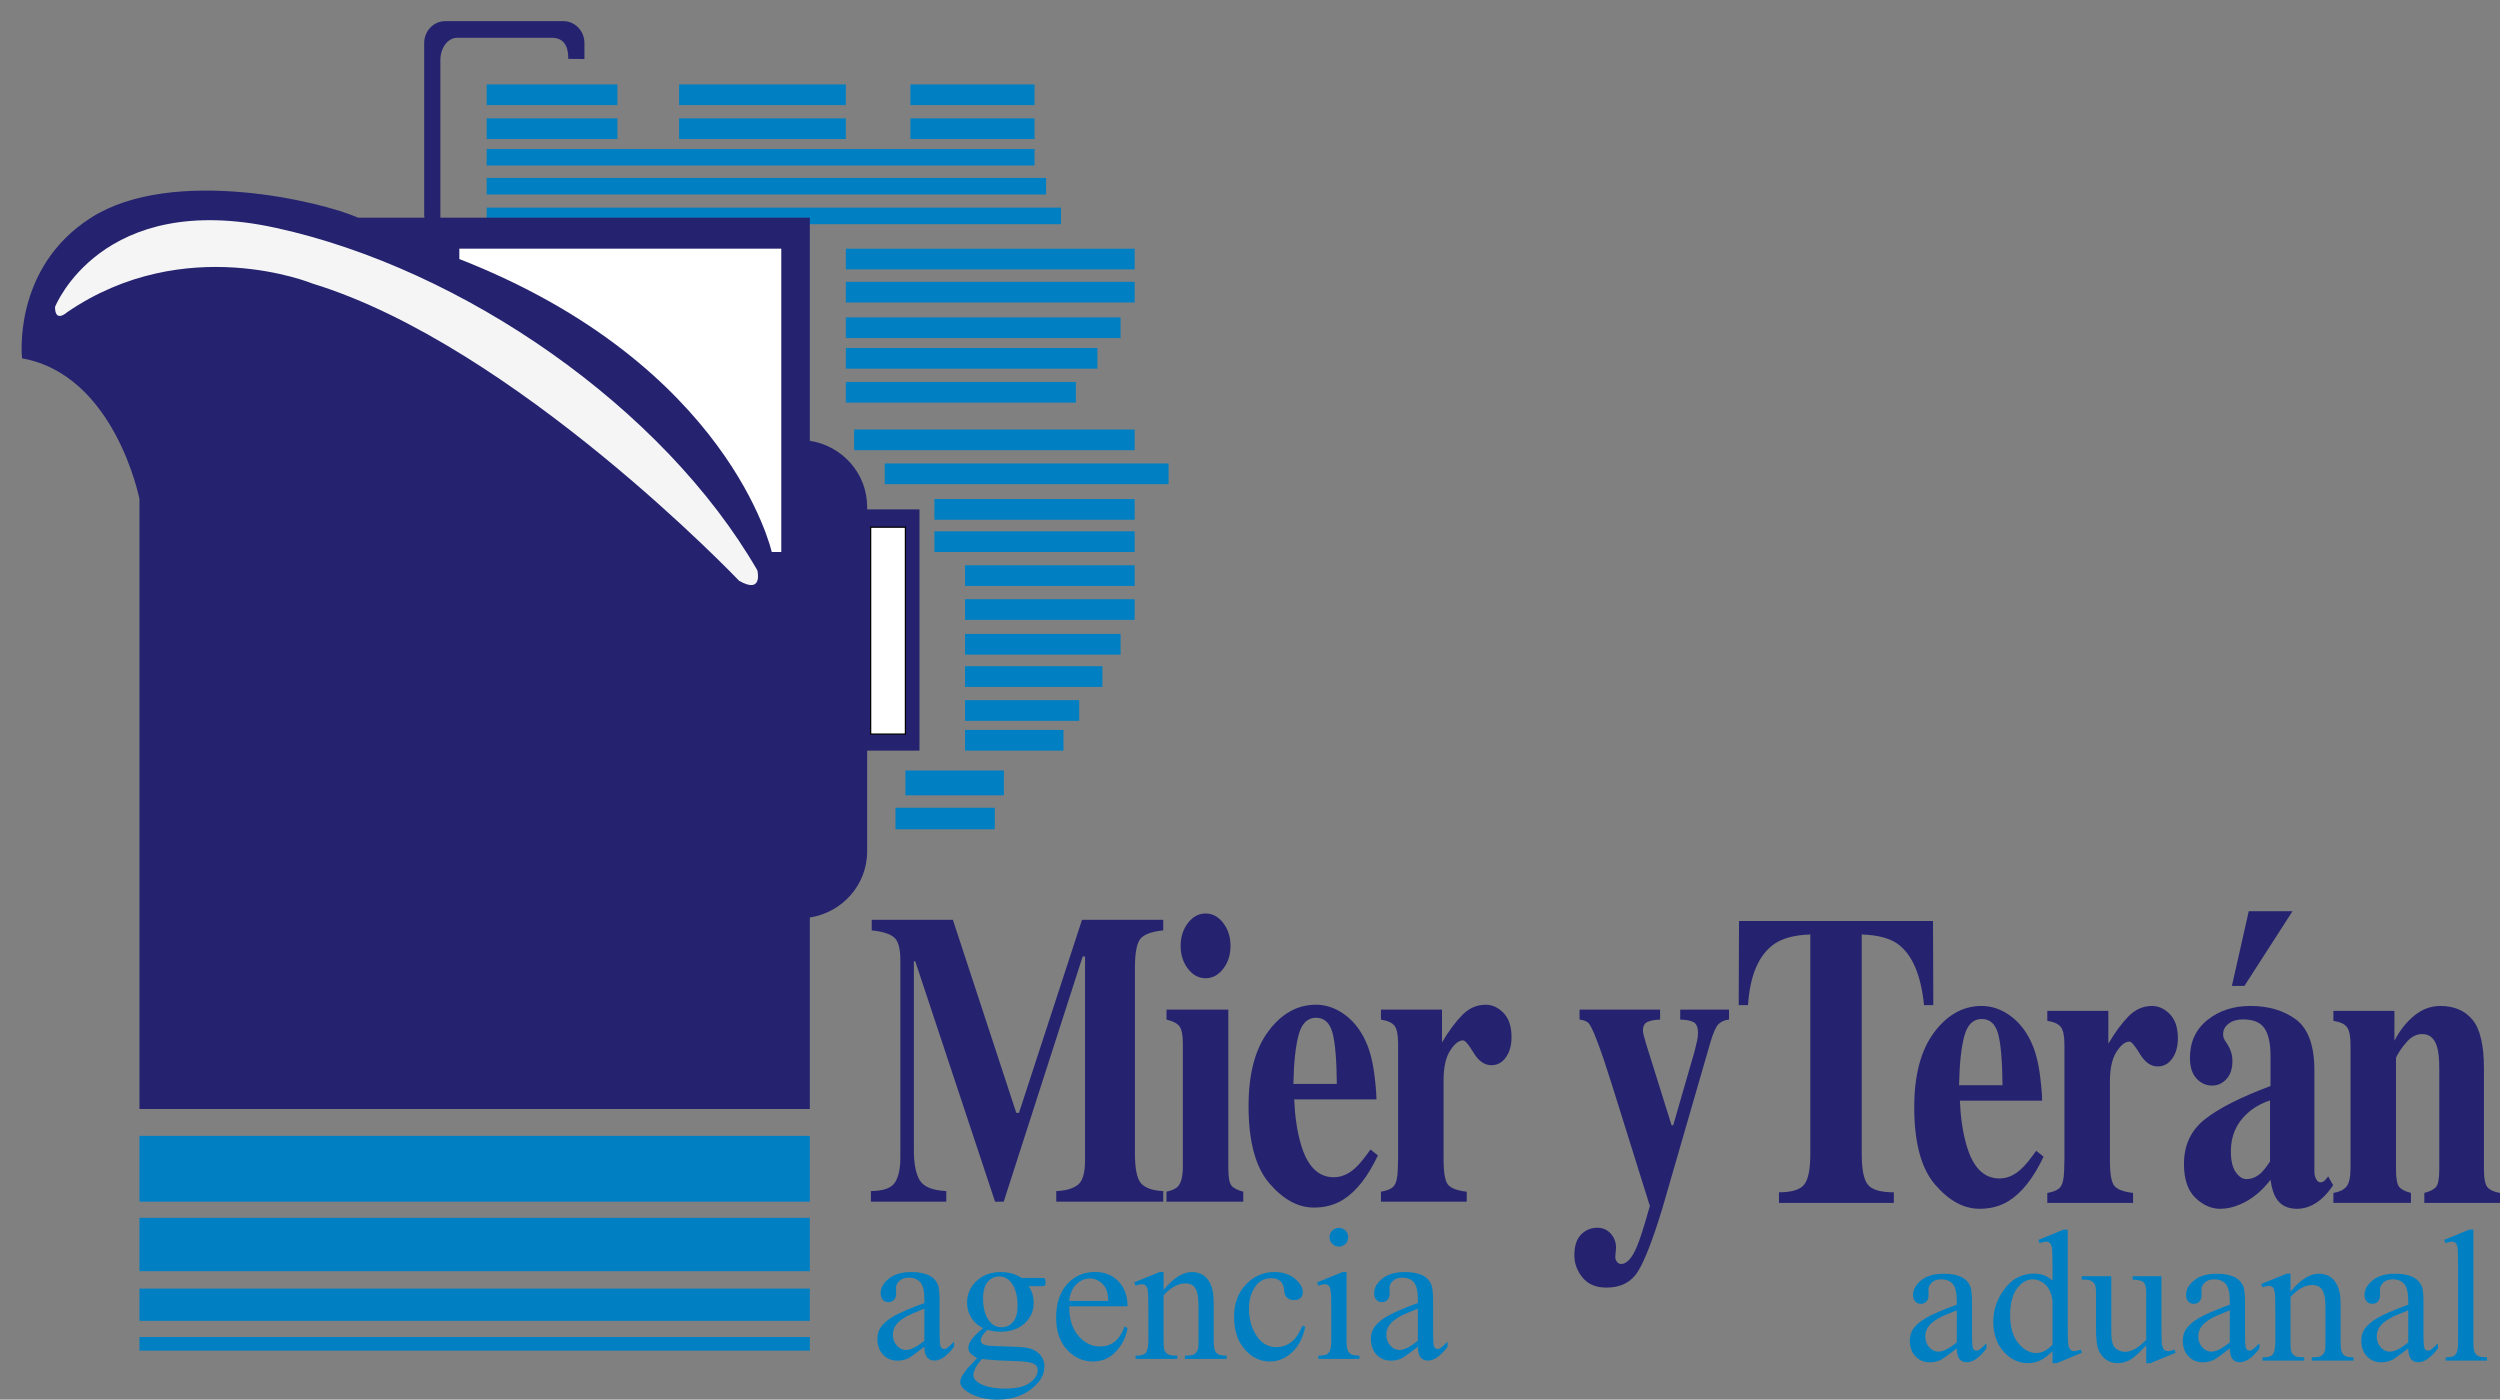<?xml version="1.0" encoding="utf-8"?>
<!-- Generator: Adobe Illustrator 16.0.0, SVG Export Plug-In . SVG Version: 6.00 Build 0)  -->
<!DOCTYPE svg PUBLIC "-//W3C//DTD SVG 1.1//EN" "http://www.w3.org/Graphics/SVG/1.1/DTD/svg11.dtd">
<svg version="1.1" id="Layer_1" xmlns="http://www.w3.org/2000/svg" xmlns:xlink="http://www.w3.org/1999/xlink" x="0px" y="0px"
	 width="503.469px" height="281.869px" viewBox="0 0 503.469 281.869" enable-background="new 0 0 503.469 281.869"
	 xml:space="preserve">
<rect x="0" y="0" width="503.469" height="281.869" fill="#808080" stroke="none"/>
<g>
	<g>
		<g>
			<path fill="#25236F" d="M175.393,239.869c2.472-0.027,4.077-0.595,4.816-1.702s1.109-2.769,1.109-4.983v-39.908
				c0-2.281-0.423-3.781-1.268-4.501c-0.846-0.72-2.345-1.188-4.499-1.405v-2.133h16.349l12.769,38.883h0.539l12.695-38.883h16.359
				v2.133c-2.197,0.218-3.697,0.741-4.499,1.57c-0.804,0.83-1.204,2.863-1.204,6.1v37.16c0,3.09,0.4,5.113,1.204,6.07
				c0.802,0.957,2.302,1.49,4.499,1.6v2.133h-21.546v-2.133c1.922-0.082,3.369-0.499,4.341-1.251s1.458-2.399,1.458-4.942v-41.057
				h-0.476l-15.905,49.383h-1.741l-16.065-48.398h-0.285v37.98c0,2.803,0.4,4.85,1.204,6.142c0.803,1.292,2.576,2.007,5.322,2.144
				v2.133h-15.177V239.869z"/>
			<path fill="#25236F" d="M234.917,239.992c1.141-0.246,1.922-0.615,2.345-1.107c0.633-0.738,0.95-2.064,0.95-3.979v-24.691
				c0-1.71-0.222-2.875-0.665-3.495c-0.444-0.62-1.32-1.082-2.63-1.386v-2.01h12.451v31.91c0,1.832,0.211,3.008,0.634,3.527
				c0.423,0.52,1.215,0.93,2.377,1.23v2.01h-15.462V239.992z M239.241,185.872c0.982-1.271,2.171-1.907,3.564-1.907
				c1.373,0,2.551,0.636,3.533,1.907s1.474,2.81,1.474,4.614s-0.491,3.343-1.474,4.614s-2.16,1.907-3.533,1.907
				c-1.394,0-2.582-0.636-3.564-1.907c-0.981-1.271-1.473-2.81-1.473-4.614S238.259,187.144,239.241,185.872z"/>
			<path fill="#25236F" d="M255.425,207.692c2.654-3.568,5.853-5.353,9.597-5.353c2.136,0,4.145,0.725,6.027,2.174
				c1.882,1.449,3.33,3.459,4.346,6.029c0.761,1.941,1.29,4.457,1.586,7.547c0.148,1.449,0.223,2.557,0.223,3.322h-16.571
				c0.148,3.363,0.571,6.275,1.27,8.736c1.271,4.621,3.503,6.932,6.699,6.932c1.524,0,2.964-0.615,4.318-1.846
				c0.825-0.738,1.852-1.982,3.08-3.732l1.489,1.189c-2.01,4.266-4.336,7.232-6.979,8.9c-1.713,1.066-3.68,1.6-5.9,1.6
				c-3.193,0-6.187-1.627-8.978-4.881c-2.792-3.254-4.188-8.449-4.188-15.586C251.443,216.271,252.771,211.261,255.425,207.692z
				 M269.219,218.295c-0.043-4.949-0.34-8.408-0.891-10.377c-0.552-1.969-1.654-2.953-3.308-2.953c-1.696,0-2.856,1.135-3.481,3.404
				c-0.626,2.27-0.981,5.578-1.065,9.926H269.219z"/>
			<path fill="#25236F" d="M278.108,239.992c1.246-0.191,2.112-0.574,2.599-1.148c0.485-0.574,0.749-1.682,0.792-3.322l0.063-2.461
				v-22.846c0-1.765-0.232-2.964-0.697-3.599s-1.384-1.062-2.757-1.282v-2.01h12.294v6.604c1.376-2.324,2.741-4.17,4.097-5.537
				c1.354-1.367,2.922-2.051,4.699-2.051c1.334,0,2.535,0.554,3.604,1.661s1.604,2.728,1.604,4.86c0,1.641-0.377,2.994-1.128,4.061
				c-0.752,1.066-1.731,1.6-2.938,1.6c-1.376,0-2.567-0.834-3.573-2.502s-1.71-2.502-2.111-2.502c-0.868,0-1.742,0.69-2.62,2.071
				c-0.879,1.381-1.318,3.359-1.318,5.936v15.905c0,2.771,0.312,4.504,0.936,5.197c0.622,0.693,1.863,1.148,3.723,1.365v2.01
				h-17.269V239.992z"/>
			<path fill="#25236F" d="M318.421,248.605c0.91-0.902,1.995-1.354,3.254-1.354c1.102,0,2.007,0.396,2.715,1.189
				s1.063,1.736,1.063,2.83l-0.158,1.846c0,0.355,0.11,0.684,0.333,0.984c0.222,0.301,0.502,0.451,0.841,0.451
				c1.128,0,2.178-1.14,3.148-3.417c0.609-1.406,1.49-4.162,2.642-8.269l-7.693-24.593c-0.549-1.753-1.082-3.396-1.6-4.93
				c-0.518-1.533-1.062-3.026-1.632-4.478c-0.592-1.479-1.057-2.41-1.395-2.794c-0.338-0.383-0.95-0.63-1.837-0.739v-2.01h16.22
				v2.01c-1.015,0.027-1.845,0.178-2.489,0.452c-0.645,0.273-0.967,0.861-0.967,1.765c0,0.192,0.036,0.452,0.11,0.78
				s0.238,0.917,0.491,1.766l5.169,16.525h0.322l4.271-14.76c0.211-0.821,0.385-1.54,0.522-2.155
				c0.138-0.616,0.206-1.157,0.206-1.622c0-1.177-0.302-1.922-0.903-2.237c-0.603-0.315-1.495-0.486-2.678-0.514v-2.01h9.824v2.01
				c-0.845,0.082-1.536,0.376-2.075,0.882s-1.093,1.729-1.663,3.671l-9.695,33.51c-1.886,6.18-3.508,10.377-4.866,12.592
				s-3.485,3.322-6.381,3.322c-2.11,0-3.715-0.677-4.815-2.03c-1.1-1.354-1.649-2.837-1.649-4.45
				C317.056,250.916,317.511,249.508,318.421,248.605z"/>
		</g>
		<g>
			<path fill="#25236F" d="M350.217,185.484h39.067l0.063,16.939h-1.869c-0.612-6.061-2.365-10.16-5.26-12.299
				c-1.626-1.18-4.055-1.823-7.287-1.934v44.25c0,3.092,0.417,5.145,1.252,6.156c0.834,1.013,2.571,1.52,5.212,1.52v2.133h-23.13
				v-2.133c2.535,0,4.219-0.513,5.054-1.54c0.834-1.025,1.252-3.071,1.252-6.136v-44.25c-3.169,0.11-5.598,0.754-7.288,1.934
				c-3.104,2.193-4.858,6.293-5.259,12.299h-1.87L350.217,185.484z"/>
			<path fill="#25236F" d="M389.485,207.94c2.654-3.568,5.853-5.353,9.597-5.353c2.136,0,4.146,0.725,6.027,2.174
				s3.331,3.459,4.346,6.029c0.762,1.941,1.29,4.457,1.586,7.547c0.148,1.449,0.223,2.557,0.223,3.322h-16.571
				c0.148,3.363,0.571,6.275,1.271,8.736c1.27,4.621,3.503,6.932,6.699,6.932c1.523,0,2.963-0.615,4.317-1.846
				c0.825-0.738,1.853-1.982,3.08-3.732l1.489,1.189c-2.009,4.266-4.336,7.232-6.979,8.9c-1.713,1.066-3.68,1.6-5.9,1.6
				c-3.193,0-6.186-1.627-8.978-4.881s-4.188-8.449-4.188-15.586C385.504,216.52,386.831,211.509,389.485,207.94z M403.279,218.543
				c-0.043-4.949-0.34-8.408-0.891-10.377c-0.552-1.969-1.653-2.953-3.308-2.953c-1.695,0-2.856,1.135-3.481,3.404
				c-0.626,2.27-0.98,5.578-1.065,9.926H403.279z"/>
			<path fill="#25236F" d="M412.3,240.24c1.246-0.191,2.111-0.574,2.598-1.148c0.485-0.574,0.75-1.682,0.792-3.322l0.063-2.461
				v-22.846c0-1.766-0.232-2.964-0.697-3.599s-1.384-1.062-2.756-1.282v-2.01h12.293v6.604c1.376-2.324,2.741-4.17,4.097-5.537
				c1.354-1.367,2.922-2.051,4.7-2.051c1.333,0,2.534,0.554,3.604,1.661s1.604,2.728,1.604,4.86c0,1.641-0.376,2.994-1.128,4.061
				s-1.73,1.6-2.938,1.6c-1.376,0-2.567-0.834-3.572-2.502c-1.007-1.668-1.71-2.502-2.112-2.502c-0.868,0-1.741,0.69-2.62,2.071
				s-1.317,3.359-1.317,5.935v15.906c0,2.771,0.312,4.504,0.935,5.196c0.623,0.693,1.863,1.148,3.723,1.366v2.01H412.3V240.24z"/>
			<path fill="#25236F" d="M444.038,225.404c2.809-2.219,7.213-4.451,13.213-6.697v-6.111c0-2.488-0.408-4.327-1.221-5.517
				s-2.256-1.784-4.324-1.784c-1.162,0-2.119,0.28-2.867,0.841c-0.75,0.561-1.125,1.265-1.125,2.112c0,0.328,0.041,0.602,0.127,0.82
				c0.084,0.219,0.211,0.451,0.379,0.697l0.381,0.574c0.295,0.465,0.533,0.978,0.713,1.538s0.27,1.155,0.27,1.784
				c0,1.586-0.408,2.81-1.221,3.671s-1.758,1.292-2.836,1.292c-1.246,0-2.308-0.477-3.184-1.432
				c-0.877-0.955-1.315-2.332-1.315-4.133c0-3.218,1.173-5.769,3.518-7.649c2.345-1.882,5.228-2.823,8.649-2.823
				c3.676,0,6.75,0.916,9.221,2.748c2.449,1.859,3.676,5.277,3.676,10.254v20.344c0,0.602,0.121,1.114,0.363,1.538
				s0.512,0.636,0.809,0.636c0.254,0,0.48-0.062,0.682-0.185c0.199-0.123,0.512-0.458,0.934-1.005l0.982,1.764
				c-1.268,1.914-2.672,3.254-4.213,4.02c-0.973,0.492-1.996,0.738-3.074,0.738c-1.922,0-3.326-0.727-4.215-2.178
				c-0.506-0.821-0.877-2.041-1.107-3.657c-1.797,2.328-3.824,3.972-6.084,4.931c-1.373,0.603-2.725,0.904-4.057,0.904
				c-1.773,0-3.433-0.733-4.974-2.198c-1.542-1.465-2.313-3.745-2.313-6.84C439.823,230.621,441.229,227.623,444.038,225.404z
				 M455.349,236.217c0.508-0.493,1.109-1.26,1.807-2.302v-12.296c-1.732,0.549-3.254,1.411-4.563,2.59
				c-2.219,2.002-3.326,4.552-3.326,7.649c0,1.837,0.32,3.229,0.965,4.174c0.645,0.946,1.367,1.419,2.172,1.419
				C453.458,237.451,454.44,237.04,455.349,236.217z"/>
			<path fill="#25236F" d="M469.915,240.24c1.183-0.191,2.054-0.608,2.613-1.251s0.84-1.921,0.84-3.835v-24.691
				c0-1.71-0.228-2.896-0.681-3.558c-0.455-0.661-1.379-1.103-2.772-1.323v-2.01h12.293v6.029c1.035-2.023,2.35-3.698,3.945-5.024
				c1.594-1.326,3.363-1.989,5.307-1.989c2.788,0,4.948,0.93,6.479,2.789s2.297,5.127,2.297,9.803v20.303
				c0,1.887,0.248,3.104,0.745,3.65c0.496,0.547,1.325,0.916,2.487,1.107v2.01h-15.24v-2.01c1.161-0.301,1.953-0.711,2.376-1.23
				s0.634-1.695,0.634-3.527v-20.344c0-1.914-0.148-3.35-0.443-4.307c-0.507-1.723-1.511-2.584-3.011-2.584
				c-1.119,0-2.149,0.526-3.089,1.579c-0.94,1.053-1.663,2.112-2.17,3.179v22.477c0,1.832,0.211,3.008,0.634,3.527
				c0.422,0.52,1.214,0.93,2.376,1.23v2.01h-15.62V240.24z"/>
		</g>
		<g>
			<path fill="#25236F" d="M461.691,183.499l-9.697,15.059h-2.52l3.398-15.059H461.691z"/>
		</g>
		<g>
			<path fill="#0080C3" d="M186.16,271.219c-1.744,1.349-2.839,2.128-3.284,2.338c-0.668,0.31-1.38,0.464-2.134,0.464
				c-1.176,0-2.144-0.401-2.903-1.206c-0.762-0.804-1.142-1.861-1.142-3.173c0-0.828,0.186-1.546,0.557-2.152
				c0.507-0.841,1.389-1.633,2.644-2.375c1.256-0.742,3.343-1.645,6.263-2.709v-0.668c0-1.694-0.269-2.857-0.808-3.488
				c-0.537-0.631-1.32-0.946-2.347-0.946c-0.779,0-1.398,0.211-1.855,0.631c-0.471,0.421-0.705,0.903-0.705,1.447l0.037,1.076
				c0,0.569-0.146,1.009-0.437,1.317c-0.29,0.31-0.671,0.464-1.141,0.464c-0.458,0-0.832-0.16-1.123-0.482
				c-0.29-0.321-0.436-0.761-0.436-1.317c0-1.063,0.544-2.041,1.633-2.932c1.088-0.891,2.616-1.336,4.583-1.336
				c1.509,0,2.746,0.254,3.711,0.761c0.729,0.384,1.268,0.983,1.614,1.8c0.223,0.532,0.334,1.621,0.334,3.266v5.771
				c0,1.621,0.03,2.613,0.093,2.979c0.062,0.365,0.164,0.609,0.306,0.732c0.143,0.124,0.307,0.186,0.492,0.186
				c0.197,0,0.371-0.043,0.52-0.13c0.26-0.16,0.761-0.612,1.503-1.354v1.039c-1.386,1.855-2.709,2.783-3.971,2.783
				c-0.606,0-1.089-0.21-1.447-0.631C186.357,272.951,186.172,272.233,186.16,271.219z M186.16,270.013v-6.476
				c-1.868,0.742-3.074,1.269-3.618,1.577c-0.978,0.545-1.677,1.113-2.097,1.707c-0.421,0.594-0.631,1.243-0.631,1.948
				c0,0.891,0.266,1.63,0.798,2.218c0.531,0.588,1.144,0.881,1.837,0.881C183.389,271.868,184.626,271.25,186.16,270.013z"/>
			<path fill="#0080C3" d="M197.98,267.471c-1.039-0.507-1.837-1.215-2.394-2.124s-0.835-1.914-0.835-3.016
				c0-1.682,0.634-3.129,1.901-4.342c1.269-1.212,2.892-1.818,4.871-1.818c1.62,0,3.024,0.396,4.212,1.188h3.6
				c0.531,0,0.841,0.016,0.928,0.047c0.086,0.031,0.148,0.083,0.186,0.157c0.074,0.111,0.111,0.31,0.111,0.594
				c0,0.322-0.031,0.545-0.093,0.668c-0.037,0.063-0.102,0.111-0.195,0.148c-0.092,0.037-0.405,0.056-0.937,0.056h-2.208
				c0.692,0.891,1.039,2.029,1.039,3.414c0,1.584-0.606,2.938-1.818,4.063c-1.213,1.126-2.839,1.688-4.88,1.688
				c-0.842,0-1.701-0.123-2.579-0.371c-0.545,0.471-0.912,0.882-1.104,1.234c-0.192,0.353-0.288,0.652-0.288,0.899
				c0,0.211,0.103,0.415,0.306,0.612c0.205,0.198,0.604,0.341,1.197,0.427c0.346,0.05,1.212,0.093,2.598,0.13
				c2.548,0.063,4.199,0.148,4.954,0.26c1.15,0.161,2.069,0.588,2.755,1.28c0.688,0.693,1.03,1.546,1.03,2.561
				c0,1.397-0.656,2.709-1.967,3.934c-1.93,1.806-4.447,2.709-7.552,2.709c-2.388,0-4.404-0.538-6.049-1.614
				c-0.928-0.618-1.392-1.262-1.392-1.93c0-0.297,0.067-0.594,0.204-0.891c0.21-0.458,0.643-1.095,1.299-1.911
				c0.086-0.111,0.717-0.779,1.893-2.004c-0.644-0.383-1.098-0.727-1.363-1.029c-0.267-0.303-0.399-0.646-0.399-1.03
				c0-0.433,0.177-0.939,0.528-1.521C195.894,269.357,196.706,268.535,197.98,267.471z M197.795,273.668
				c-0.582,0.631-1.021,1.219-1.317,1.763s-0.445,1.045-0.445,1.503c0,0.594,0.358,1.113,1.076,1.559
				c1.236,0.767,3.024,1.15,5.362,1.15c2.227,0,3.868-0.393,4.927-1.178c1.057-0.786,1.586-1.624,1.586-2.515
				c0-0.644-0.315-1.101-0.946-1.373c-0.644-0.272-1.918-0.433-3.822-0.482C201.432,274.021,199.291,273.878,197.795,273.668z
				 M201.209,257.062c-0.916,0-1.683,0.365-2.301,1.095c-0.619,0.73-0.928,1.85-0.928,3.358c0,1.955,0.42,3.47,1.262,4.546
				c0.643,0.816,1.459,1.225,2.449,1.225c0.939,0,1.713-0.353,2.319-1.058c0.605-0.705,0.909-1.812,0.909-3.321
				c0-1.967-0.427-3.507-1.28-4.62C203.009,257.47,202.198,257.062,201.209,257.062z"/>
			<path fill="#0080C3" d="M215.33,263.073c-0.013,2.523,0.6,4.503,1.837,5.938c1.236,1.436,2.69,2.152,4.36,2.152
				c1.113,0,2.081-0.306,2.904-0.918c0.822-0.612,1.512-1.661,2.068-3.146l0.575,0.371c-0.26,1.695-1.015,3.238-2.264,4.63
				c-1.25,1.392-2.814,2.087-4.694,2.087c-2.041,0-3.788-0.794-5.242-2.384c-1.453-1.59-2.18-3.727-2.18-6.411
				c0-2.906,0.745-5.173,2.236-6.8c1.49-1.627,3.36-2.44,5.612-2.44c1.904,0,3.47,0.628,4.694,1.884s1.837,2.935,1.837,5.037H215.33
				z M215.33,261.997h7.867c-0.063-1.088-0.192-1.855-0.39-2.301c-0.31-0.692-0.771-1.236-1.382-1.633
				c-0.613-0.396-1.253-0.594-1.921-0.594c-1.027,0-1.945,0.399-2.755,1.197C215.939,259.465,215.466,260.575,215.33,261.997z"/>
			<path fill="#0080C3" d="M234.331,259.771c1.991-2.399,3.89-3.6,5.696-3.6c0.928,0,1.726,0.232,2.394,0.696
				s1.199,1.228,1.596,2.291c0.271,0.742,0.408,1.881,0.408,3.414v7.255c0,1.076,0.086,1.807,0.26,2.189
				c0.136,0.31,0.355,0.551,0.659,0.724c0.303,0.174,0.862,0.26,1.679,0.26v0.668h-8.405V273h0.353c0.791,0,1.345-0.12,1.661-0.361
				c0.314-0.241,0.534-0.597,0.658-1.067c0.049-0.186,0.074-0.767,0.074-1.744v-6.958c0-1.546-0.201-2.668-0.604-3.367
				c-0.401-0.699-1.079-1.049-2.031-1.049c-1.473,0-2.938,0.805-4.397,2.412v8.962c0,1.15,0.067,1.862,0.204,2.134
				c0.173,0.359,0.411,0.622,0.715,0.789c0.303,0.167,0.918,0.25,1.846,0.25v0.668h-8.405V273h0.371c0.865,0,1.45-0.219,1.753-0.658
				c0.304-0.439,0.455-1.277,0.455-2.515v-6.309c0-2.041-0.047-3.284-0.139-3.729c-0.094-0.445-0.235-0.748-0.428-0.909
				c-0.191-0.16-0.448-0.241-0.77-0.241c-0.347,0-0.761,0.093-1.243,0.278l-0.278-0.668l5.121-2.078h0.798V259.771z"/>
			<path fill="#0080C3" d="M262.851,267.211c-0.458,2.239-1.354,3.962-2.69,5.168s-2.814,1.809-4.435,1.809
				c-1.93,0-3.612-0.81-5.047-2.431c-1.436-1.62-2.152-3.81-2.152-6.568c0-2.672,0.795-4.843,2.385-6.513
				c1.589-1.67,3.497-2.505,5.724-2.505c1.67,0,3.043,0.442,4.119,1.327s1.614,1.803,1.614,2.755c0,0.471-0.151,0.851-0.455,1.142
				c-0.303,0.291-0.727,0.436-1.271,0.436c-0.73,0-1.28-0.234-1.651-0.705c-0.211-0.26-0.35-0.754-0.418-1.484
				c-0.067-0.729-0.318-1.286-0.751-1.67c-0.434-0.371-1.033-0.557-1.8-0.557c-1.237,0-2.233,0.458-2.987,1.373
				c-1.002,1.213-1.503,2.814-1.503,4.806c0,2.029,0.498,3.819,1.494,5.372c0.995,1.553,2.34,2.328,4.035,2.328
				c1.212,0,2.301-0.414,3.266-1.243c0.68-0.568,1.342-1.602,1.985-3.099L262.851,267.211z"/>
			<path fill="#0080C3" d="M271.183,256.171v13.656c0,1.064,0.077,1.772,0.232,2.125c0.154,0.353,0.383,0.615,0.686,0.788
				c0.304,0.174,0.856,0.26,1.661,0.26v0.668h-8.257V273c0.828,0,1.385-0.08,1.67-0.241c0.284-0.16,0.51-0.427,0.678-0.798
				c0.166-0.371,0.25-1.082,0.25-2.134v-6.55c0-1.843-0.056-3.036-0.167-3.581c-0.087-0.396-0.223-0.671-0.408-0.825
				s-0.439-0.232-0.761-0.232c-0.347,0-0.768,0.093-1.262,0.278l-0.26-0.668l5.121-2.078H271.183z M269.643,247.283
				c0.52,0,0.962,0.183,1.327,0.548c0.364,0.365,0.547,0.807,0.547,1.326s-0.183,0.965-0.547,1.336
				c-0.365,0.371-0.808,0.557-1.327,0.557s-0.965-0.186-1.336-0.557s-0.557-0.816-0.557-1.336s0.183-0.961,0.548-1.326
				C268.662,247.466,269.11,247.283,269.643,247.283z"/>
			<path fill="#0080C3" d="M285.544,271.219c-1.744,1.349-2.839,2.128-3.284,2.338c-0.668,0.31-1.38,0.464-2.134,0.464
				c-1.176,0-2.144-0.401-2.903-1.206c-0.762-0.804-1.142-1.861-1.142-3.173c0-0.828,0.186-1.546,0.557-2.152
				c0.507-0.841,1.389-1.633,2.644-2.375c1.256-0.742,3.343-1.645,6.263-2.709v-0.668c0-1.694-0.269-2.857-0.808-3.488
				c-0.537-0.631-1.32-0.946-2.347-0.946c-0.779,0-1.398,0.211-1.855,0.631c-0.471,0.421-0.705,0.903-0.705,1.447l0.037,1.076
				c0,0.569-0.146,1.009-0.437,1.317c-0.29,0.31-0.671,0.464-1.141,0.464c-0.458,0-0.832-0.16-1.123-0.482
				c-0.29-0.321-0.436-0.761-0.436-1.317c0-1.063,0.544-2.041,1.633-2.932c1.088-0.891,2.616-1.336,4.583-1.336
				c1.509,0,2.746,0.254,3.711,0.761c0.729,0.384,1.268,0.983,1.614,1.8c0.223,0.532,0.334,1.621,0.334,3.266v5.771
				c0,1.621,0.03,2.613,0.093,2.979c0.062,0.365,0.164,0.609,0.306,0.732c0.143,0.124,0.307,0.186,0.492,0.186
				c0.197,0,0.371-0.043,0.52-0.13c0.26-0.16,0.761-0.612,1.503-1.354v1.039c-1.386,1.855-2.709,2.783-3.971,2.783
				c-0.606,0-1.089-0.21-1.447-0.631C285.741,272.951,285.556,272.233,285.544,271.219z M285.544,270.013v-6.476
				c-1.868,0.742-3.074,1.269-3.618,1.577c-0.978,0.545-1.677,1.113-2.097,1.707c-0.421,0.594-0.631,1.243-0.631,1.948
				c0,0.891,0.266,1.63,0.798,2.218c0.531,0.588,1.144,0.881,1.837,0.881C282.772,271.868,284.01,271.25,285.544,270.013z"/>
		</g>
		<g>
			<path fill="#0080C3" d="M394.072,271.555c-1.744,1.349-2.839,2.128-3.284,2.338c-0.668,0.309-1.38,0.464-2.134,0.464
				c-1.176,0-2.144-0.402-2.903-1.206c-0.762-0.804-1.142-1.861-1.142-3.173c0-0.829,0.186-1.546,0.557-2.152
				c0.507-0.841,1.389-1.633,2.644-2.375c1.256-0.742,3.343-1.646,6.263-2.709v-0.668c0-1.694-0.269-2.857-0.808-3.488
				c-0.537-0.631-1.32-0.946-2.347-0.946c-0.779,0-1.398,0.21-1.855,0.631c-0.471,0.421-0.705,0.903-0.705,1.447l0.037,1.076
				c0,0.569-0.146,1.008-0.437,1.317c-0.29,0.31-0.671,0.464-1.141,0.464c-0.458,0-0.832-0.161-1.123-0.482
				c-0.29-0.321-0.436-0.761-0.436-1.317c0-1.063,0.544-2.041,1.633-2.932c1.088-0.891,2.616-1.336,4.583-1.336
				c1.509,0,2.746,0.254,3.711,0.761c0.729,0.384,1.268,0.983,1.614,1.8c0.223,0.532,0.334,1.62,0.334,3.266v5.771
				c0,1.62,0.03,2.613,0.093,2.978c0.062,0.365,0.164,0.609,0.306,0.733c0.143,0.124,0.307,0.186,0.492,0.186
				c0.197,0,0.371-0.043,0.52-0.13c0.26-0.161,0.761-0.612,1.503-1.354v1.039c-1.386,1.855-2.709,2.783-3.971,2.783
				c-0.606,0-1.089-0.211-1.447-0.631C394.27,273.286,394.084,272.569,394.072,271.555z M394.072,270.349v-6.476
				c-1.868,0.742-3.074,1.268-3.618,1.577c-0.978,0.544-1.677,1.113-2.097,1.707c-0.421,0.594-0.631,1.243-0.631,1.948
				c0,0.891,0.266,1.63,0.798,2.217c0.531,0.588,1.144,0.882,1.837,0.882C391.301,272.204,392.538,271.586,394.072,270.349z"/>
			<path fill="#0080C3" d="M413.352,272.093c-0.829,0.866-1.64,1.487-2.431,1.864c-0.792,0.377-1.646,0.566-2.561,0.566
				c-1.855,0-3.477-0.776-4.861-2.329c-1.386-1.552-2.078-3.547-2.078-5.983s0.767-4.667,2.301-6.689
				c1.533-2.022,3.507-3.033,5.919-3.033c1.496,0,2.733,0.477,3.711,1.429v-3.136c0-1.942-0.046-3.136-0.14-3.581
				c-0.092-0.445-0.238-0.748-0.436-0.909c-0.198-0.161-0.445-0.241-0.742-0.241c-0.322,0-0.749,0.099-1.28,0.297l-0.241-0.649
				l5.065-2.078h0.835v19.649c0,1.991,0.047,3.207,0.139,3.646c0.094,0.439,0.242,0.746,0.445,0.919
				c0.205,0.173,0.442,0.26,0.715,0.26c0.334,0,0.779-0.105,1.336-0.315l0.204,0.649l-5.047,2.097h-0.854V272.093z M413.352,270.794
				v-8.758c-0.074-0.841-0.297-1.608-0.668-2.301s-0.862-1.216-1.476-1.568c-0.611-0.353-1.209-0.528-1.79-0.528
				c-1.089,0-2.06,0.488-2.913,1.466c-1.126,1.286-1.688,3.167-1.688,5.641c0,2.499,0.544,4.413,1.633,5.742
				c1.088,1.33,2.301,1.995,3.637,1.995C411.211,272.482,412.3,271.92,413.352,270.794z"/>
			<path fill="#0080C3" d="M435.284,257.008v10.298c0,1.967,0.046,3.17,0.14,3.608c0.092,0.439,0.24,0.746,0.445,0.919
				c0.203,0.173,0.441,0.26,0.714,0.26c0.383,0,0.816-0.105,1.299-0.315l0.26,0.649l-5.084,2.097h-0.835v-3.6
				c-1.46,1.583-2.573,2.579-3.34,2.987c-0.768,0.408-1.577,0.612-2.431,0.612c-0.953,0-1.778-0.275-2.478-0.826
				c-0.698-0.55-1.185-1.258-1.456-2.124c-0.272-0.866-0.408-2.091-0.408-3.674v-7.589c0-0.804-0.087-1.36-0.26-1.67
				c-0.174-0.31-0.43-0.548-0.771-0.715c-0.34-0.167-0.955-0.244-1.846-0.231v-0.687h5.956v11.374c0,1.583,0.275,2.622,0.825,3.117
				c0.551,0.495,1.216,0.742,1.995,0.742c0.531,0,1.135-0.167,1.81-0.501c0.674-0.334,1.475-0.971,2.402-1.911v-9.63
				c0-0.965-0.176-1.617-0.529-1.958c-0.352-0.34-1.085-0.522-2.198-0.547v-0.687H435.284z"/>
			<path fill="#0080C3" d="M449.053,271.555c-1.744,1.349-2.839,2.128-3.284,2.338c-0.668,0.309-1.38,0.464-2.134,0.464
				c-1.176,0-2.144-0.402-2.903-1.206c-0.762-0.804-1.142-1.861-1.142-3.173c0-0.829,0.186-1.546,0.557-2.152
				c0.507-0.841,1.389-1.633,2.644-2.375c1.256-0.742,3.343-1.646,6.263-2.709v-0.668c0-1.694-0.269-2.857-0.808-3.488
				c-0.537-0.631-1.32-0.946-2.347-0.946c-0.779,0-1.398,0.21-1.855,0.631c-0.471,0.421-0.705,0.903-0.705,1.447l0.037,1.076
				c0,0.569-0.146,1.008-0.437,1.317c-0.29,0.31-0.671,0.464-1.141,0.464c-0.458,0-0.832-0.161-1.123-0.482
				c-0.29-0.321-0.436-0.761-0.436-1.317c0-1.063,0.544-2.041,1.633-2.932c1.088-0.891,2.616-1.336,4.583-1.336
				c1.509,0,2.746,0.254,3.711,0.761c0.729,0.384,1.268,0.983,1.614,1.8c0.223,0.532,0.334,1.62,0.334,3.266v5.771
				c0,1.62,0.03,2.613,0.093,2.978c0.062,0.365,0.164,0.609,0.306,0.733c0.143,0.124,0.307,0.186,0.492,0.186
				c0.197,0,0.371-0.043,0.52-0.13c0.26-0.161,0.761-0.612,1.503-1.354v1.039c-1.386,1.855-2.709,2.783-3.971,2.783
				c-0.606,0-1.089-0.211-1.447-0.631C449.25,273.286,449.064,272.569,449.053,271.555z M449.053,270.349v-6.476
				c-1.868,0.742-3.074,1.268-3.618,1.577c-0.978,0.544-1.677,1.113-2.097,1.707c-0.421,0.594-0.631,1.243-0.631,1.948
				c0,0.891,0.266,1.63,0.798,2.217c0.531,0.588,1.144,0.882,1.837,0.882C446.281,272.204,447.519,271.586,449.053,270.349z"/>
			<path fill="#0080C3" d="M461.281,260.106c1.991-2.399,3.89-3.6,5.696-3.6c0.928,0,1.726,0.231,2.394,0.695
				s1.199,1.229,1.596,2.292c0.271,0.742,0.408,1.88,0.408,3.414v7.255c0,1.076,0.086,1.806,0.26,2.189
				c0.136,0.31,0.355,0.551,0.659,0.724c0.303,0.173,0.862,0.26,1.679,0.26v0.668h-8.405v-0.668h0.353
				c0.791,0,1.345-0.121,1.661-0.362c0.314-0.241,0.534-0.597,0.658-1.066c0.049-0.186,0.074-0.767,0.074-1.744v-6.958
				c0-1.546-0.201-2.669-0.604-3.368c-0.401-0.698-1.079-1.048-2.031-1.048c-1.473,0-2.938,0.804-4.397,2.412v8.962
				c0,1.15,0.067,1.861,0.204,2.134c0.173,0.358,0.411,0.621,0.715,0.788c0.303,0.167,0.918,0.251,1.846,0.251v0.668h-8.405v-0.668
				h0.371c0.865,0,1.45-0.22,1.753-0.659c0.304-0.438,0.455-1.276,0.455-2.514v-6.309c0-2.041-0.047-3.284-0.139-3.729
				c-0.094-0.445-0.235-0.748-0.428-0.909c-0.191-0.161-0.448-0.241-0.77-0.241c-0.347,0-0.761,0.093-1.243,0.278l-0.278-0.668
				l5.121-2.078h0.798V260.106z"/>
			<path fill="#0080C3" d="M484.995,271.555c-1.744,1.349-2.839,2.128-3.284,2.338c-0.668,0.309-1.38,0.464-2.134,0.464
				c-1.176,0-2.144-0.402-2.903-1.206c-0.762-0.804-1.142-1.861-1.142-3.173c0-0.829,0.186-1.546,0.557-2.152
				c0.507-0.841,1.389-1.633,2.644-2.375c1.256-0.742,3.343-1.646,6.263-2.709v-0.668c0-1.694-0.269-2.857-0.808-3.488
				c-0.537-0.631-1.32-0.946-2.347-0.946c-0.779,0-1.398,0.21-1.855,0.631c-0.471,0.421-0.705,0.903-0.705,1.447l0.037,1.076
				c0,0.569-0.146,1.008-0.437,1.317c-0.29,0.31-0.671,0.464-1.141,0.464c-0.458,0-0.832-0.161-1.123-0.482
				c-0.29-0.321-0.436-0.761-0.436-1.317c0-1.063,0.544-2.041,1.633-2.932c1.088-0.891,2.616-1.336,4.583-1.336
				c1.509,0,2.746,0.254,3.711,0.761c0.729,0.384,1.268,0.983,1.614,1.8c0.223,0.532,0.334,1.62,0.334,3.266v5.771
				c0,1.62,0.03,2.613,0.093,2.978c0.062,0.365,0.164,0.609,0.306,0.733c0.143,0.124,0.307,0.186,0.492,0.186
				c0.197,0,0.371-0.043,0.52-0.13c0.26-0.161,0.761-0.612,1.503-1.354v1.039c-1.386,1.855-2.709,2.783-3.971,2.783
				c-0.606,0-1.089-0.211-1.447-0.631C485.192,273.286,485.007,272.569,484.995,271.555z M484.995,270.349v-6.476
				c-1.868,0.742-3.074,1.268-3.618,1.577c-0.978,0.544-1.677,1.113-2.097,1.707c-0.421,0.594-0.631,1.243-0.631,1.948
				c0,0.891,0.266,1.63,0.798,2.217c0.531,0.588,1.144,0.882,1.837,0.882C482.224,272.204,483.461,271.586,484.995,270.349z"/>
			<path fill="#0080C3" d="M498.113,247.619v22.544c0,1.063,0.077,1.769,0.231,2.115c0.155,0.347,0.393,0.609,0.715,0.788
				c0.321,0.18,0.921,0.27,1.8,0.27v0.668h-8.331v-0.668c0.779,0,1.311-0.08,1.596-0.241c0.284-0.161,0.507-0.427,0.668-0.798
				c0.16-0.371,0.241-1.082,0.241-2.134v-15.438c0-1.917-0.044-3.096-0.13-3.535c-0.087-0.438-0.226-0.738-0.418-0.899
				c-0.191-0.161-0.436-0.241-0.732-0.241c-0.322,0-0.73,0.099-1.225,0.297l-0.315-0.649l5.065-2.078H498.113z"/>
		</g>
	</g>
	<g>
		<g>
			<path fill="#25236F" d="M88.685,47.073V12.097c0-2.479,1.519-4.49,3.394-4.49h18.964c3.31-0.049,3.4,3.01,3.394,4.25l3.262,0.027
				V8.675c0-2.44-1.905-4.42-4.255-4.42H89.679c-2.35,0-4.255,1.98-4.255,4.42v34.43c0,2.09,1.424,3.758,3.3,4.219
				C88.719,47.237,88.685,47.162,88.685,47.073z"/>
			<rect x="28.09" y="228.752" fill="#0080C3" width="135" height="13.25"/>
			<rect x="28.09" y="245.252" fill="#0080C3" width="135" height="10.75"/>
			<rect x="28.09" y="259.502" fill="#0080C3" width="135" height="6.5"/>
			<rect x="28.09" y="269.252" fill="#0080C3" width="135" height="2.75"/>
			<rect x="180.34" y="162.668" fill="#0080C3" width="20" height="4.334"/>
			<rect x="182.34" y="155.168" fill="#0080C3" width="19.833" height="5"/>
			<rect x="194.34" y="147.002" fill="#0080C3" width="19.833" height="4.166"/>
			<rect x="194.34" y="141.001" fill="#0080C3" width="23" height="4.167"/>
			<rect x="194.34" y="134.168" fill="#0080C3" width="27.667" height="4.167"/>
			<rect x="194.34" y="127.668" fill="#0080C3" width="31.333" height="4.167"/>
			<rect x="194.34" y="120.668" fill="#0080C3" width="34.167" height="4.167"/>
			<rect x="194.34" y="113.835" fill="#0080C3" width="34.167" height="4.167"/>
			<rect x="188.173" y="107.001" fill="#0080C3" width="40.333" height="4.167"/>
			<rect x="188.173" y="100.501" fill="#0080C3" width="40.333" height="4.167"/>
			<rect x="178.173" y="93.334" fill="#0080C3" width="57.167" height="4.167"/>
			<rect x="172.006" y="86.501" fill="#0080C3" width="56.5" height="4.167"/>
			<rect x="170.339" y="76.918" fill="#0080C3" width="46.333" height="4.167"/>
			<rect x="170.339" y="70.084" fill="#0080C3" width="50.667" height="4.167"/>
			<rect x="170.339" y="63.917" fill="#0080C3" width="55.334" height="4.167"/>
			<rect x="170.339" y="56.751" fill="#0080C3" width="58.167" height="4.167"/>
			<rect x="170.339" y="50.084" fill="#0080C3" width="58.167" height="4.167"/>
			<rect x="98.006" y="35.834" fill="#0080C3" width="112.667" height="3.333"/>
			<rect x="98.006" y="41.813" fill="#0080C3" width="115.667" height="3.333"/>
			<rect x="98.006" y="30" fill="#0080C3" width="110.333" height="3.333"/>
			<rect x="98.006" y="23.834" fill="#0080C3" width="26.333" height="4.166"/>
			<rect x="98.006" y="17" fill="#0080C3" width="26.333" height="4.166"/>
			<rect x="136.757" y="23.834" fill="#0080C3" width="33.583" height="4.166"/>
			<rect x="136.757" y="17" fill="#0080C3" width="33.583" height="4.166"/>
			<rect x="183.339" y="23.834" fill="#0080C3" width="25" height="4.166"/>
			<rect x="183.339" y="17" fill="#0080C3" width="25" height="4.166"/>
			<rect x="172.505" y="102.584" fill="#25236F" width="12.667" height="48.583"/>
			<path fill="#25236F" d="M163.09,88.769v-0.185v-44.75h-91c-7-3.168-37.247-10.5-53.75,0C2.367,53.997,4.441,72.167,4.441,72.167
				c18.734,3.335,23.648,28.334,23.648,28.334v122.834h135v-38.559c6.54-1.021,11.544-6.574,11.544-13.289v-69.43
				C174.634,95.343,169.629,89.792,163.09,88.769z"/>
			<path fill="#F5F5F5" d="M13.533,62.868c0,0-2.451,2.277-2.451-1.05c0,0,9.272-23.63,44.463-15.932
				c37.778,8.265,78.067,36.238,96.977,68.974c0,0,1.222,4.9-3.676,2.101c0,0-45.114-47.364-85.95-59.867
				C62.895,57.094,37.333,46.591,13.533,62.868z"/>
			<path fill="#FFFFFF" d="M92.506,52.167v-2.083h64.833v61.083h-1.917C155.423,111.168,147.006,73.5,92.506,52.167z"/>
		</g>
		
			<rect x="175.339" y="106.168" fill="#FFFFFF" stroke="#000000" stroke-width="0.25" stroke-miterlimit="10" width="7" height="41.667"/>
	</g>
</g>
</svg>
